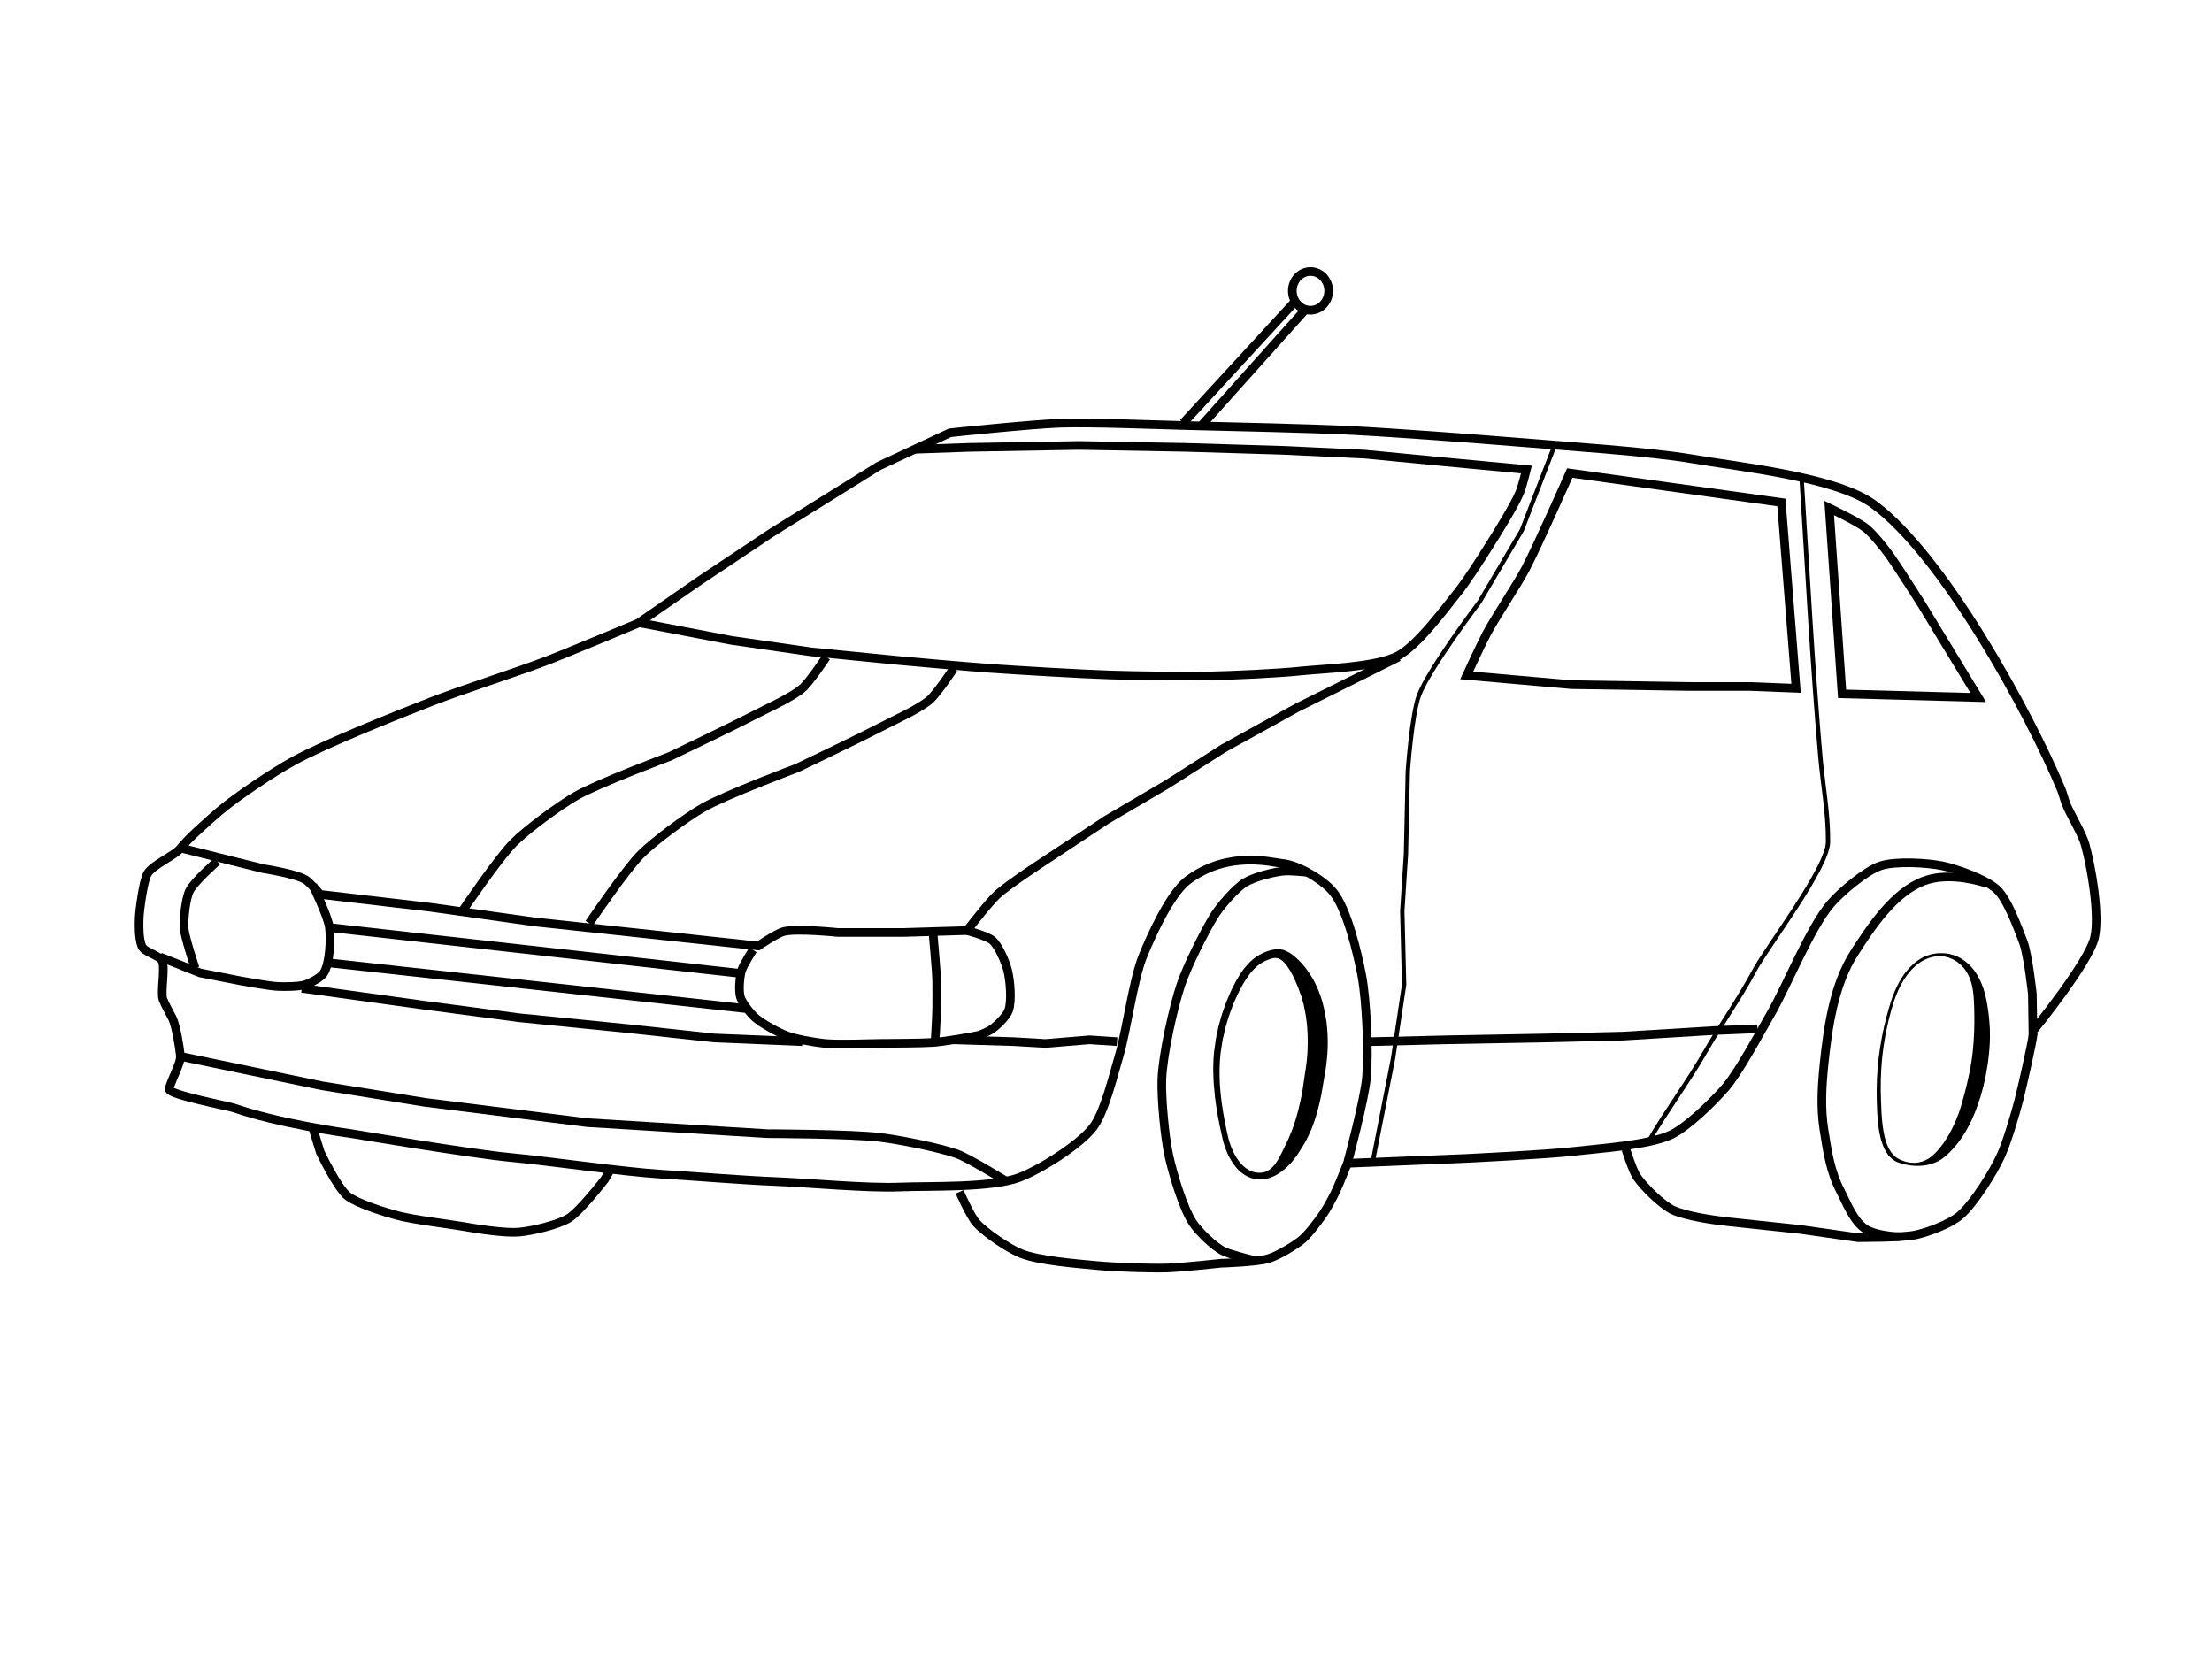 <?xml version="1.0" encoding="utf-8"?>
<!-- Generator: Adobe Illustrator 17.0.0, SVG Export Plug-In . SVG Version: 6.00 Build 0)  -->
<!DOCTYPE svg PUBLIC "-//W3C//DTD SVG 1.1//EN" "http://www.w3.org/Graphics/SVG/1.1/DTD/svg11.dtd">
<svg version="1.1" xmlns="http://www.w3.org/2000/svg" xmlns:xlink="http://www.w3.org/1999/xlink" x="0px" y="0px" width="1024px"
	 height="768px" viewBox="0 0 1024 768" enable-background="new 0 0 1024 768" xml:space="preserve">
<g id="Capa_2">
	<path fill="none" stroke="#000000" stroke-width="4" stroke-miterlimit="10" d="M108.2,512.875
		c10.351,3.583,22.936,6.422,33.405,8.43c11.932,2.288,21.117,3.497,21.117,3.497s55.369,9.342,74.115,11.075
		c16.784,1.552,52.179,6.648,69.004,7.667c14.03,0.85,38.771,2.877,52.818,3.408c15.146,0.572,42.785,3.185,57.929,2.556
		c13.857-0.576,42.175,0.475,55.168-4.377c9.66-3.608,27.799-15.009,34.149-23.133c5.419-6.933,9.579-24.622,12.117-33.048
		c3.43-11.385,6.553-35.246,11.016-46.267c3.847-9.5,12.69-29.156,20.93-35.251c18.945-14.011,39.107-8.102,43.776-7.702
		c6.782,0.581,18.571,7.291,23.421,13.21c6.459,7.881,11.311,28.546,13.219,38.556c2.22,11.645,3.223,35.557,2.203,47.368
		c-0.873,10.119-8.813,39.657-8.813,39.657l53.978-2.203c0,0,38.065-1.821,50.673-3.305c11.376-1.338,34.813-2.807,45.165-7.711
		c7.586-3.594,19.913-15.625,25.337-22.032c6.469-7.643,15.921-25.479,20.93-34.149c7.212-12.485,18.155-39.727,27.54-50.673
		c4.733-5.52,16.245-15.3,23.133-17.625c6.784-2.29,21.631-1.458,28.641,0c6.762,1.406,20.324,6.264,25.337,11.016
		c4.916,4.66,9.7,17.907,12.117,24.235c2.241,5.866,4.215,24.01,4.215,24.01l0.258,17.281c0,0,26.021-31.918,28.575-43.495
		c2.326-10.543-1.516-32.559-4.406-42.962c-1.385-4.985-6.89-13.923-8.813-18.727c-0.647-1.617-1.533-5.002-2.203-6.61
		c-15.219-36.522-55.036-108.906-87.026-132.191c-17.443-12.697-62.458-17.274-83.721-20.93
		c-19.904-3.423-60.289-6.038-80.416-7.711c-19.534-1.624-58.635-4.531-78.213-5.508c-18.712-0.934-56.178-1.754-74.908-2.203
		c-14.87-0.356-44.62-1.609-59.486-1.102c-12.709,0.434-50.673,4.406-50.673,4.406l-33.048,15.422l-49.571,30.844l-33.048,22.032
		L295.5,288.46c0,0-32.117,13.483-42.962,17.625c-13.101,5.004-39.82,13.608-52.876,18.727
		c-16.193,6.349-48.638,19.183-63.892,27.54c-9.044,4.954-26.313,16.43-34.149,23.133c-4.294,3.673-14.699,12.779-18.125,17.273
		c-2.548,3.343-12.991,7.549-15.334,11.927c-1.819,3.399-3.608,16.622-3.745,20.475c-0.138,3.863-0.161,9.127,1.19,12.749
		c1.089,2.919,7.836,4.104,9.371,6.815c1.678,2.964-0.727,14.695,0.455,17.89c0.855,2.31,3.305,6.61,4.406,8.813
		c1.652,3.305,3.395,13.91,3.657,17.596c0.247,3.475-5.429,13.261-5.111,15.334C78.768,506.866,105.801,512.045,108.2,512.875z"/>
</g>
<g id="Capa_3">
	<path fill="none" stroke="#000000" stroke-width="4" stroke-miterlimit="10" d="M444.214,551.74c0,0,4.992,11.297,7.711,14.321
		c4.239,4.715,15.037,11.984,20.93,14.321c8.292,3.288,26.371,4.664,35.251,5.508c7.955,0.756,23.958,1.31,31.946,1.102
		c6.356-0.166,25.337-2.203,25.337-2.203s16.759-0.518,22.032-2.203c4.23-1.352,12.032-5.945,15.422-8.813
		c2.988-2.528,7.716-8.879,9.914-12.117c1.593-2.346,4.272-7.362,5.508-9.914c1.56-3.222,5.508-13.219,5.508-13.219"/>
	<path fill="none" stroke="#000000" stroke-width="4" stroke-miterlimit="10" d="M581.147,583.624c0,0-11.343-2.757-14.656-4.345
		c-4.394-2.105-11.633-9.155-14.321-13.219c-4.516-6.83-9.243-22.851-11.016-30.844c-1.917-8.641-3.58-26.404-3.305-35.251
		c0.349-11.229,5.241-33.413,8.813-44.064c2.82-8.408,10.754-24.406,15.422-31.946c2.77-4.473,9.826-12.687,14.321-15.422
		c4.395-2.675,13.698-5.004,18.5-5.315c2.615-0.17,10.464,0.581,10.464,0.581"/>
	<g>
		<path d="M590.528,443.451c-0.115,0.007-0.299,0.019-0.558,0.035c-0.115,0.005-0.242,0.023-0.384,0.037
			c-0.105,0.024-0.22,0.05-0.344,0.078c-0.25,0.063-0.517,0.1-0.916,0.239c-1.533,0.471-3.828,1.344-6.12,3.203
			c-0.284,0.251-0.576,0.509-0.875,0.774l-0.226,0.2l-0.028,0.025c0.01-0.012-0.064,0.062,0.016-0.02l-0.058,0.06l-0.116,0.12
			c-0.155,0.161-0.312,0.324-0.471,0.489c-0.681,0.669-1.191,1.329-1.785,2.022c-1.162,1.49-2.31,3.215-3.416,5.161
			c-0.557,0.97-1.096,2.001-1.64,3.073c-0.251,0.521-0.576,1.129-0.778,1.601c-0.255,0.577-0.514,1.161-0.776,1.753
			c-0.504,1.183-1.106,2.4-1.566,3.641c-0.451,1.24-0.912,2.508-1.383,3.804c-0.492,1.286-0.819,2.69-1.25,4.071
			c-0.203,0.697-0.409,1.4-0.616,2.11c-0.164,0.721-0.33,1.449-0.497,2.183c-0.168,0.734-0.337,1.474-0.508,2.22
			c-0.077,0.348-0.193,0.803-0.239,1.068l-0.186,1.167c-0.239,1.559-0.525,3.153-0.735,4.749c-0.715,6.244-0.677,13.103,0.114,20.06
			c0.152,1.748,0.426,3.501,0.696,5.267c0.135,0.883,0.27,1.769,0.406,2.659c0.165,0.886,0.331,1.775,0.497,2.667
			c0.166,0.892,0.333,1.786,0.5,2.683c0.191,0.894,0.382,1.791,0.574,2.69c0.386,1.799,0.741,3.627,1.286,5.318
			c1.051,3.396,2.637,6.745,4.858,9.476c2.233,2.703,5.261,4.655,8.577,4.747c0.408,0.051,0.828-0.033,1.24-0.038l0.31-0.019
			l0.155-0.01l0.077-0.005c0.122-0.017-0.081,0.02-0.027,0.008l0.695-0.148c0.224-0.052,0.479-0.102,0.675-0.166l0.503-0.213
			c0.322-0.119,0.678-0.319,1.027-0.534c1.386-0.848,2.533-2.11,3.503-3.51c0.983-1.397,1.77-2.96,2.573-4.519
			c0.777-1.579,1.565-3.169,2.336-4.813l0.576-1.245l0.289-0.63l0.036-0.079c0.022-0.045-0.063,0.115-0.011,0.009l0.068-0.161
			l0.137-0.321c0.348-0.845,0.761-1.736,1.071-2.528c0.291-0.781,0.581-1.561,0.87-2.338c0.267-0.823,0.531-1.641,0.821-2.447
			c1.037-3.28,1.891-6.61,2.602-9.958c0.189-0.831,0.349-1.674,0.512-2.512l0.245-1.253l0.169-1.167
			c0.255-1.726,0.508-3.435,0.757-5.126c0.253-1.691,0.502-3.363,0.749-5.015l0.188-1.235l0.047-0.307l0.023-0.154l0.012-0.077
			c-0.07,0.516-0.015,0.099-0.029,0.194l0.06-0.617c0.08-0.821,0.16-1.636,0.24-2.446c0.209-1.679,0.181-3.061,0.255-4.525
			c0.111-1.423,0.036-2.916,0.029-4.352c0.019-1.446-0.086-2.854-0.188-4.238c-0.046-0.693-0.092-1.379-0.138-2.058
			c-0.086-0.671-0.171-1.336-0.255-1.994c-0.181-1.313-0.286-2.621-0.586-3.841c-0.261-1.23-0.445-2.462-0.745-3.616
			c-0.327-1.142-0.659-2.252-0.949-3.346c-0.295-1.091-0.765-2.057-1.094-3.063c-0.174-0.499-0.345-0.99-0.513-1.473
			c-0.211-0.487-0.419-0.966-0.623-1.437c-0.21-0.487-0.417-1.015-0.618-1.442c-0.199-0.423-0.395-0.838-0.586-1.245
			c-0.192-0.408-0.358-0.825-0.562-1.208c-0.209-0.382-0.413-0.756-0.612-1.122c-0.198-0.371-0.391-0.734-0.579-1.087
			c-0.214-0.325-0.423-0.643-0.627-0.952c-0.418-0.596-0.787-1.263-1.187-1.729c-0.222-0.266-0.488-0.618-0.652-0.786
			c-0.181-0.203-0.356-0.4-0.524-0.589c-0.742-0.75-1.387-1.201-1.933-1.478c-0.546-0.248-1.001-0.366-1.334-0.405
			c-0.336-0.041-0.51-0.062-0.51-0.062L590.528,443.451z M590.186,439.47l0.098-0.008c0,0,0.3-0.023,0.881-0.068
			c0.58-0.034,1.495-0.008,2.645,0.275c1.128,0.309,2.443,0.89,3.718,1.747c0.317,0.234,0.645,0.476,0.985,0.727
			c0.37,0.272,0.578,0.459,0.889,0.703c0.689,0.535,1.237,1.155,1.921,1.795c0.328,0.324,0.677,0.653,1.012,1.003
			c0.309,0.363,0.626,0.735,0.951,1.116c0.656,0.762,1.326,1.579,1.945,2.49c0.316,0.453,0.639,0.916,0.968,1.388
			c0.321,0.471,0.573,0.899,0.871,1.363c0.142,0.23,0.286,0.462,0.43,0.696c0.155,0.26,0.311,0.523,0.468,0.788
			c0.274,0.543,0.552,1.095,0.835,1.655c2.357,4.487,3.962,9.931,4.931,15.898c0.124,0.747,0.249,1.503,0.375,2.265
			c0.07,0.766,0.14,1.539,0.211,2.32c0.143,1.562,0.31,3.154,0.3,4.775c0.018,1.626,0.103,3.249-0.012,4.985
			c-0.097,1.694-0.142,3.53-0.36,5.082c-0.09,0.809-0.182,1.623-0.273,2.443l-0.069,0.616l-0.059,0.425l-0.025,0.153l-0.051,0.307
			l-0.205,1.232c-0.278,1.647-0.559,3.314-0.843,4.999c-0.287,1.685-0.577,3.388-0.87,5.107l-0.245,1.423l-0.289,1.327
			c-0.193,0.886-0.381,1.777-0.608,2.673c-0.859,3.578-1.901,7.228-3.324,10.835c-0.365,0.901-0.758,1.793-1.149,2.687
			c-0.423,0.906-0.887,1.824-1.333,2.733c-0.447,0.894-0.913,1.635-1.381,2.458l-0.399,0.691l-0.37,0.6l-0.754,1.212
			c-1.989,3.276-4.48,6.556-7.762,9.207c-1.632,1.321-3.45,2.5-5.471,3.313c-0.502,0.201-0.999,0.41-1.593,0.546l-0.846,0.232
			c-0.26,0.057-0.477,0.07-0.716,0.112l-0.701,0.113c0,0-0.267,0.035-0.204,0.022l-0.1,0.003l-0.2,0.006l-0.399,0.012
			c-0.533,0.001-1.063,0.075-1.596,0.007c-2.149-0.091-4.246-0.851-6.038-1.934c-1.796-1.099-3.321-2.532-4.567-4.114
			c-2.479-3.189-4.135-6.772-5.244-10.5c-0.569-1.871-0.903-3.701-1.314-5.509c-0.199-0.907-0.397-1.812-0.595-2.715
			c-0.175-0.909-0.349-1.816-0.523-2.719c-0.174-0.904-0.347-1.805-0.52-2.703c-0.144-0.905-0.287-1.807-0.43-2.706
			c-0.286-1.798-0.574-3.582-0.741-5.373c-0.818-7.148-1.079-14.097-0.395-20.81c0.188-1.634,0.443-3.207,0.657-4.778l0.166-1.17
			c0.081-0.509,0.165-0.812,0.247-1.225c0.166-0.774,0.331-1.542,0.494-2.303c0.164-0.761,0.327-1.516,0.488-2.264
			c0.205-0.738,0.409-1.469,0.61-2.194c0.431-1.445,0.748-2.879,1.252-4.256c0.485-1.38,0.959-2.732,1.423-4.053
			c0.473-1.314,1.04-2.489,1.536-3.693c0.255-0.595,0.506-1.183,0.754-1.762c0.292-0.688,0.556-1.179,0.83-1.765
			c0.552-1.122,1.104-2.209,1.684-3.249c1.15-2.082,2.373-3.98,3.649-5.657c0.688-0.838,1.364-1.687,1.985-2.309
			c0.157-0.167,0.311-0.332,0.464-0.495l0.114-0.122l0.057-0.061l0.111-0.106l0.263-0.241c0.349-0.32,0.688-0.632,1.019-0.936
			c0.345-0.29,0.702-0.552,1.039-0.816c0.334-0.264,0.666-0.517,1.042-0.74c0.362-0.226,0.714-0.446,1.053-0.658
			c0.351-0.226,0.619-0.324,0.917-0.483c0.288-0.144,0.565-0.282,0.831-0.415l0.193-0.089l0.109-0.044l0.214-0.087
			c0.141-0.057,0.279-0.114,0.414-0.169c0.53-0.229,1.052-0.402,1.519-0.556c0.438-0.163,0.943-0.276,1.35-0.374
			c0.205-0.049,0.393-0.094,0.565-0.135c0.14-0.023,0.268-0.037,0.381-0.061c0.451-0.088,0.684-0.134,0.684-0.134L590.186,439.47z"
			/>
	</g>
</g>
<g id="Capa_4">
	<path fill="none" stroke="#000000" stroke-width="4" stroke-miterlimit="10" d="M144.832,522.246l3.408,11.075
		c0,0,7.949,16.838,12.778,20.445c4.781,3.572,17.231,7.422,23.001,8.945c7.642,2.016,22.882,3.756,30.668,5.111
		c6.326,1.101,19.159,3.105,25.557,2.556c5.946-0.51,17.903-3.287,23.001-6.389c5.214-3.173,16.612-17.89,16.612-17.89l2.982-5.111"
		/>
</g>
<g id="Capa_5">
	<path fill="none" stroke="#000000" stroke-width="4" stroke-miterlimit="10" d="M752.659,532.043c0,0,3.16,9.944,5.111,12.778
		c3.205,4.655,11.516,12.89,16.612,15.334c5.825,2.794,19.2,4.759,25.626,5.421c8.359,0.861,33.154,3.524,33.154,3.524l26.835,3.834
		c0,0,20.59,0.109,26.835-1.278c5.999-1.332,15.748-4.984,20.445-8.945c6.503-5.483,15.686-20.351,19.168-28.112
		c2.696-6.009,6.593-19.123,8.203-25.509c1.44-5.712,5.958-25.299,6.705-31.142"/>
	<g>
		<path d="M898.373,442.568c0,0-0.232,0.009-0.682,0.026c-0.225,0.009-0.504,0.02-0.837,0.032c-0.31,0.042-0.669,0.09-1.075,0.145
			c-1.624,0.263-4.088,0.878-6.725,2.613c-0.665,0.393-1.343,0.953-1.973,1.454c-0.656,0.614-1.343,1.256-2.059,1.926
			c-0.611,0.723-1.266,1.455-1.916,2.247c-0.582,0.858-1.251,1.703-1.825,2.655c-2.334,3.787-4.267,8.514-5.723,13.844
			c-1.531,5.385-2.777,11.23-3.69,17.533c-0.881,6.294-1.297,12.994-1.221,19.921c0.232,6.904,0.174,14.203,1.783,21.155
			c0.824,3.433,2.192,6.88,4.729,9.15c0.633,0.554,1.323,1.051,2.093,1.416c0.355,0.171,0.836,0.357,1.249,0.535
			c0.434,0.193,0.843,0.292,1.268,0.444c1.706,0.532,3.536,0.755,5.311,0.603c1.779-0.143,3.499-0.699,5.011-1.546
			c1.52-0.844,2.829-1.959,4.002-3.156l0.859-0.917l0.408-0.477l0.203-0.237l0.102-0.118c-0.098,0.101,0.004-0.011-0.004-0.006
			l0.054-0.068l1.721-2.178c0.507-0.716,0.948-1.414,1.423-2.109c0.465-0.691,0.891-1.481,1.34-2.206
			c1.713-3.003,3.14-6.138,4.321-9.338c0.281-0.808,0.587-1.599,0.845-2.409c0.252-0.813,0.503-1.622,0.753-2.429
			c0.465-1.684,0.926-3.355,1.383-5.013c0.402-1.625,0.77-3.231,1.192-4.812c0.354-1.618,0.705-3.221,1.052-4.806
			c0.287-1.595,0.57-3.173,0.85-4.732c0.26-1.561,0.415-3.115,0.625-4.642c0.638-6.143,0.856-11.892,0.76-17.349
			c-0.052-2.755-0.108-5.333-0.271-7.75c-0.179-2.412-0.517-4.648-1.054-6.681c-0.529-2.036-1.331-3.83-2.279-5.366
			c-0.223-0.397-0.483-0.753-0.743-1.102c-0.128-0.177-0.255-0.351-0.38-0.524l-0.023-0.033c0.089,0.087,0.008,0.006,0.02,0.017
			l-0.058-0.063l-0.116-0.126l-0.23-0.25c-0.304-0.324-0.604-0.674-0.891-0.954c-0.285-0.256-0.562-0.506-0.833-0.75
			c-2.285-1.987-4.668-2.8-6.257-3.187c-0.405-0.084-0.763-0.175-1.076-0.227c-0.316-0.036-0.582-0.066-0.796-0.09
			c-0.429-0.054-0.652-0.065-0.652-0.065L898.373,442.568z M898.346,441.258l0.007,0c0,0,0.241,0.015,0.711,0.014
			c0.236,0.002,0.528,0.004,0.876,0.007c0.347,0.021,0.746,0.075,1.203,0.121c1.798,0.244,4.513,0.849,7.458,2.797
			c0.368,0.261,0.747,0.528,1.135,0.802c0.362,0.278,0.672,0.563,1.023,0.854l0.259,0.22l0.131,0.111l0.066,0.056l0.114,0.11
			c0.176,0.174,0.354,0.351,0.535,0.529c0.365,0.355,0.734,0.724,1.067,1.137c1.406,1.6,2.641,3.574,3.697,5.783
			c2.127,4.435,3.268,9.839,3.947,15.45c0.205,1.357,0.268,2.894,0.403,4.377c0.059,0.752,0.118,1.512,0.177,2.278
			c0.02,0.766,0.037,1.54,0.035,2.321c0.08,3.126-0.116,6.352-0.44,9.648c-0.205,1.642-0.357,3.317-0.616,4.993
			c-0.283,1.671-0.544,3.37-0.868,5.074c-0.365,1.694-0.733,3.404-1.144,5.127c-0.459,1.729-0.972,3.466-1.475,5.208
			c-0.577,1.672-1.159,3.358-1.746,5.056c-0.342,0.862-0.684,1.727-1.028,2.595c-0.351,0.865-0.756,1.717-1.133,2.578
			c-1.592,3.417-3.493,6.772-5.818,9.878c-0.608,0.768-1.141,1.548-1.821,2.295c-0.67,0.742-1.341,1.513-2.01,2.214l-2.006,1.918
			l-0.184,0.181l-0.149,0.122l-0.297,0.243l-0.593,0.483c-0.404,0.313-0.83,0.603-1.253,0.887
			c-3.476,2.243-7.644,3.079-11.485,2.977c-1.943-0.045-3.836-0.335-5.71-0.785c-0.979-0.228-1.809-0.493-2.753-0.811
			c-0.95-0.342-1.835-0.859-2.632-1.476c-1.595-1.254-2.734-2.94-3.585-4.667c-0.864-1.736-1.45-3.555-1.916-5.376
			c-0.917-3.651-1.268-7.337-1.479-10.947c-0.104-1.806-0.159-3.601-0.219-5.365c-0.023-1.781-0.045-3.549-0.067-5.302
			c0.011-7.021,0.604-13.802,1.606-20.152c0.985-6.338,2.362-12.318,3.92-17.655c1.484-5.426,3.454-10.262,5.879-14.196
			c0.596-0.987,1.292-1.871,1.9-2.763c0.691-0.844,1.399-1.635,2.06-2.404c0.716-0.67,1.404-1.313,2.06-1.927
			c0.769-0.622,1.423-1.154,2.156-1.596c2.828-1.856,5.463-2.521,7.251-2.809c0.458-0.059,0.862-0.112,1.211-0.157
			c0.332-0.013,0.612-0.024,0.837-0.032c0.45-0.017,0.682-0.026,0.682-0.026L898.346,441.258z"/>
	</g>
	<path fill="none" stroke="#000000" stroke-width="4" stroke-miterlimit="10" d="M879.591,572.508
		c-2.556,0-11.217-0.656-15.76-3.408c-5.818-3.524-9.259-12.889-11.734-17.584c-4.779-9.066-6.162-18.601-7.739-28.601
		c-1.597-10.122-0.988-20.288,0.067-30.442c1.785-17.174,4.595-36.773,14.124-51.562c7.665-11.897,18.269-27.998,32.206-33.124
		c9.076-3.338,20.445-1.612,29.449,1.225"/>
</g>
<g id="Capa_9">
	
		<line fill="none" stroke="#000000" stroke-width="4" stroke-miterlimit="10" x1="547.778" y1="195.821" x2="600.657" y2="138.356"/>
	<line fill="none" stroke="#000000" stroke-width="4" stroke-miterlimit="10" x1="555.59" y1="197.674" x2="604.863" y2="142.681"/>
	<ellipse fill="none" stroke="#000000" stroke-width="4" stroke-miterlimit="10" cx="606.665" cy="134.649" rx="8.412" ry="8.96"/>
	<path fill="none" stroke="#000000" stroke-width="4" stroke-miterlimit="10" d="M83.495,489.022l65.596,13.63l47.706,7.667
		l74.967,9.371l83.486,5.111c0,0,39.064,0.123,51.966,1.704c9.08,1.113,27.147,4.639,35.78,7.667
		c5.393,1.892,23.001,12.778,23.001,12.778"/>
</g>
<g id="Capa_6">
	<path fill="none" stroke="#000000" stroke-width="4" stroke-miterlimit="10" d="M296.327,288.355l41.968,8.036l37.057,5.358
		l40.629,4.018c0,0,31.129,2.836,41.522,3.572c14.05,0.994,42.177,2.667,56.255,3.125c11.603,0.378,34.827,0.702,46.433,0.446
		c10.393-0.229,31.183-1.146,41.522-2.232c11.461-1.204,35.351-1.759,45.54-7.144c8.937-4.722,21.378-21.566,27.681-29.467
		c4.112-5.154,11.248-16.28,14.734-21.877c3.674-5.9,11.118-17.715,13.841-24.109c1.093-2.567,3.125-10.715,3.125-10.715
		l-37.95-3.572l-37.057-3.572l-38.396-1.786l-44.201-1.339l-49.558-0.893l-50.898,0.893l-25.449,0.893"/>
	<path fill="none" stroke="#000000" stroke-width="4" stroke-miterlimit="10" d="M74.124,443.02l18.595,7.386l18.888,3.689
		c0,0,12.734,2.378,17.038,2.556c3.199,0.132,9.736,0.144,12.778-0.852c2.382-0.779,7.121-3.257,8.461-5.375
		c2.834-4.478,3.273-15.776,2.614-21.034c-0.654-5.219-7.667-19.594-7.667-19.594"/>
	<path fill="none" stroke="#000000" stroke-width="4" stroke-miterlimit="10" d="M447.681,430.779c0,0,9.218,2.477,11.608,4.465
		c2.994,2.49,6.18,10.068,7.144,13.841c1.161,4.543,2.068,14.352,0.446,18.752c-0.984,2.67-5.27,6.834-7.59,8.483
		c-1.236,0.879-3.34,1.862-5.468,2.703c-1.943,0.768-17.621,3.286-21.767,3.548c-6.016,0.38-18.081,0.391-24.109,0.446
		c-6.585,0.061-19.79,0.665-26.342,0c-4.421-0.449-13.257-1.997-17.412-3.572c-3.974-1.507-11.585-5.628-14.734-8.483
		c-2.134-1.935-5.869-6.617-6.697-9.376c-0.867-2.888-0.353-9.147,0.446-12.055c0.741-2.697,5.358-9.822,5.358-9.822"/>
	<polyline fill="none" stroke="#000000" stroke-width="4" stroke-miterlimit="10" points="517.11,482.207 504.332,481.355 
		483.886,483.059 469.404,482.207 441.425,481.355 	"/>
	<polyline fill="none" stroke="#000000" stroke-width="4" stroke-miterlimit="10" points="634.672,482.207 669.599,481.355 
		715.602,480.503 751.381,479.652 793.124,477.096 813.57,476.244 	"/>
	<path fill="none" stroke="#000000" stroke-width="4" stroke-miterlimit="10" d="M726.676,218.972c0,0-14.744,33.516-20.445,44.299
		c-4.064,7.685-13.774,22.16-17.89,29.816c-2.571,4.783-9.371,19.594-9.371,19.594l48.558,4.259l54.521,0.852h28.112l21.297,0.852
		l-6.815-86.041L726.676,218.972z"/>
	<path fill="none" stroke="#000000" stroke-width="4" stroke-miterlimit="10" d="M846.793,235.158l5.963,86.041l63.04,1.704
		l-26.409-43.447c0,0-10.652-16.755-14.482-22.149c-2.447-3.447-7.787-10.121-11.075-12.778
		C860.051,241.473,846.793,235.158,846.793,235.158z"/>
	<path fill="none" stroke="#000000" stroke-width="2" stroke-miterlimit="10" d="M834.015,221.527
		c2.727,42.967,4.952,85.984,8.686,128.88c1.135,13.046,3.698,26.26,3.544,39.379c-0.141,12.09-28.109,48.265-34.379,60.048
		c-6.406,12.038-15.481,24.889-22.249,36.74c-8.147,14.264-18.063,27.423-26.309,41.634"/>
	<path fill="none" stroke="#000000" stroke-width="2" stroke-miterlimit="10" d="M719.009,207.897l-14.482,37.483l-19.594,33.224
		c0,0-23.686,31.36-28.113,43.447c-3.297,9.001-5.111,34.928-5.111,34.928l-0.852,38.335l-1.704,26.409l0.852,34.076l-5.111,34.076
		l-9.371,47.706"/>
</g>
<g id="Capa_7">
	<path fill="none" stroke="#000000" stroke-width="4" stroke-miterlimit="10" d="M647.45,304.161l-47.076,23.483l-33.932,18.752
		l-25.895,16.519l-28.128,16.519l-26.342,17.412c0,0-19.024,12.31-24.556,17.412c-3.96,3.653-13.841,16.519-13.841,16.519
		l-29.467,0.893h-30.36c0,0-18.941-1.979-25.002-0.446c-3.3,0.834-11.861,6.683-11.861,6.683l-55.373-5.963l-47.706-5.111
		l-48.558-6.815l-51.114-5.963c0,0-4.755-5.53-6.815-6.815c-4.43-2.763-19.594-5.111-19.594-5.111l-17.038-4.259l-20.445-5.111"/>
	<polyline fill="none" stroke="#000000" stroke-width="4" stroke-miterlimit="10" points="139.72,457.502 195.094,465.169 
		240.244,471.133 291.358,476.244 330.545,480.503 371.436,482.207 	"/>
</g>
<g id="Capa_8">
	<path fill="none" stroke="#000000" stroke-width="4" stroke-miterlimit="10" d="M213.835,422.051c0,0,16.821-24.812,23.853-31.849
		c6.398-6.402,21.115-17.216,28.964-21.723c10.222-5.87,43.447-18.316,43.447-18.316s28.877-13.807,38.335-18.742
		c5.832-3.043,18.023-8.478,23.001-12.778c3.449-2.98,11.075-14.482,11.075-14.482"/>
	<path fill="none" stroke="#000000" stroke-width="4" stroke-miterlimit="10" d="M272.749,427.424c0,0,16.821-24.812,23.853-31.849
		c6.398-6.402,21.115-17.216,28.964-21.723c10.222-5.87,43.447-18.316,43.447-18.316s28.877-13.807,38.335-18.742
		c5.832-3.043,18.023-8.478,23.001-12.778c3.449-2.98,11.075-14.482,11.075-14.482"/>
	<line fill="none" stroke="#000000" stroke-width="4" stroke-miterlimit="10" x1="152.499" y1="429.39" x2="343.323" y2="450.687"/>
	
		<line fill="none" stroke="#000000" stroke-width="4" stroke-miterlimit="10" x1="150.795" y1="445.576" x2="345.027" y2="466.873"/>
	<path fill="none" stroke="#000000" stroke-width="4" stroke-miterlimit="10" d="M431.92,431.945c0,0,1.597,17.247,1.704,22.149
		c0.069,3.194,0,9.584,0,12.778c0,3.195-0.852,17.038-0.852,17.038"/>
	<path fill="none" stroke="#000000" stroke-width="4" stroke-miterlimit="10" d="M100.533,398.721c0,0-10.742,9.427-12.778,13.63
		c-1.877,3.876-2.706,12.733-2.556,17.038c0.137,3.925,5.111,18.742,5.111,18.742"/>
</g>
</svg>
